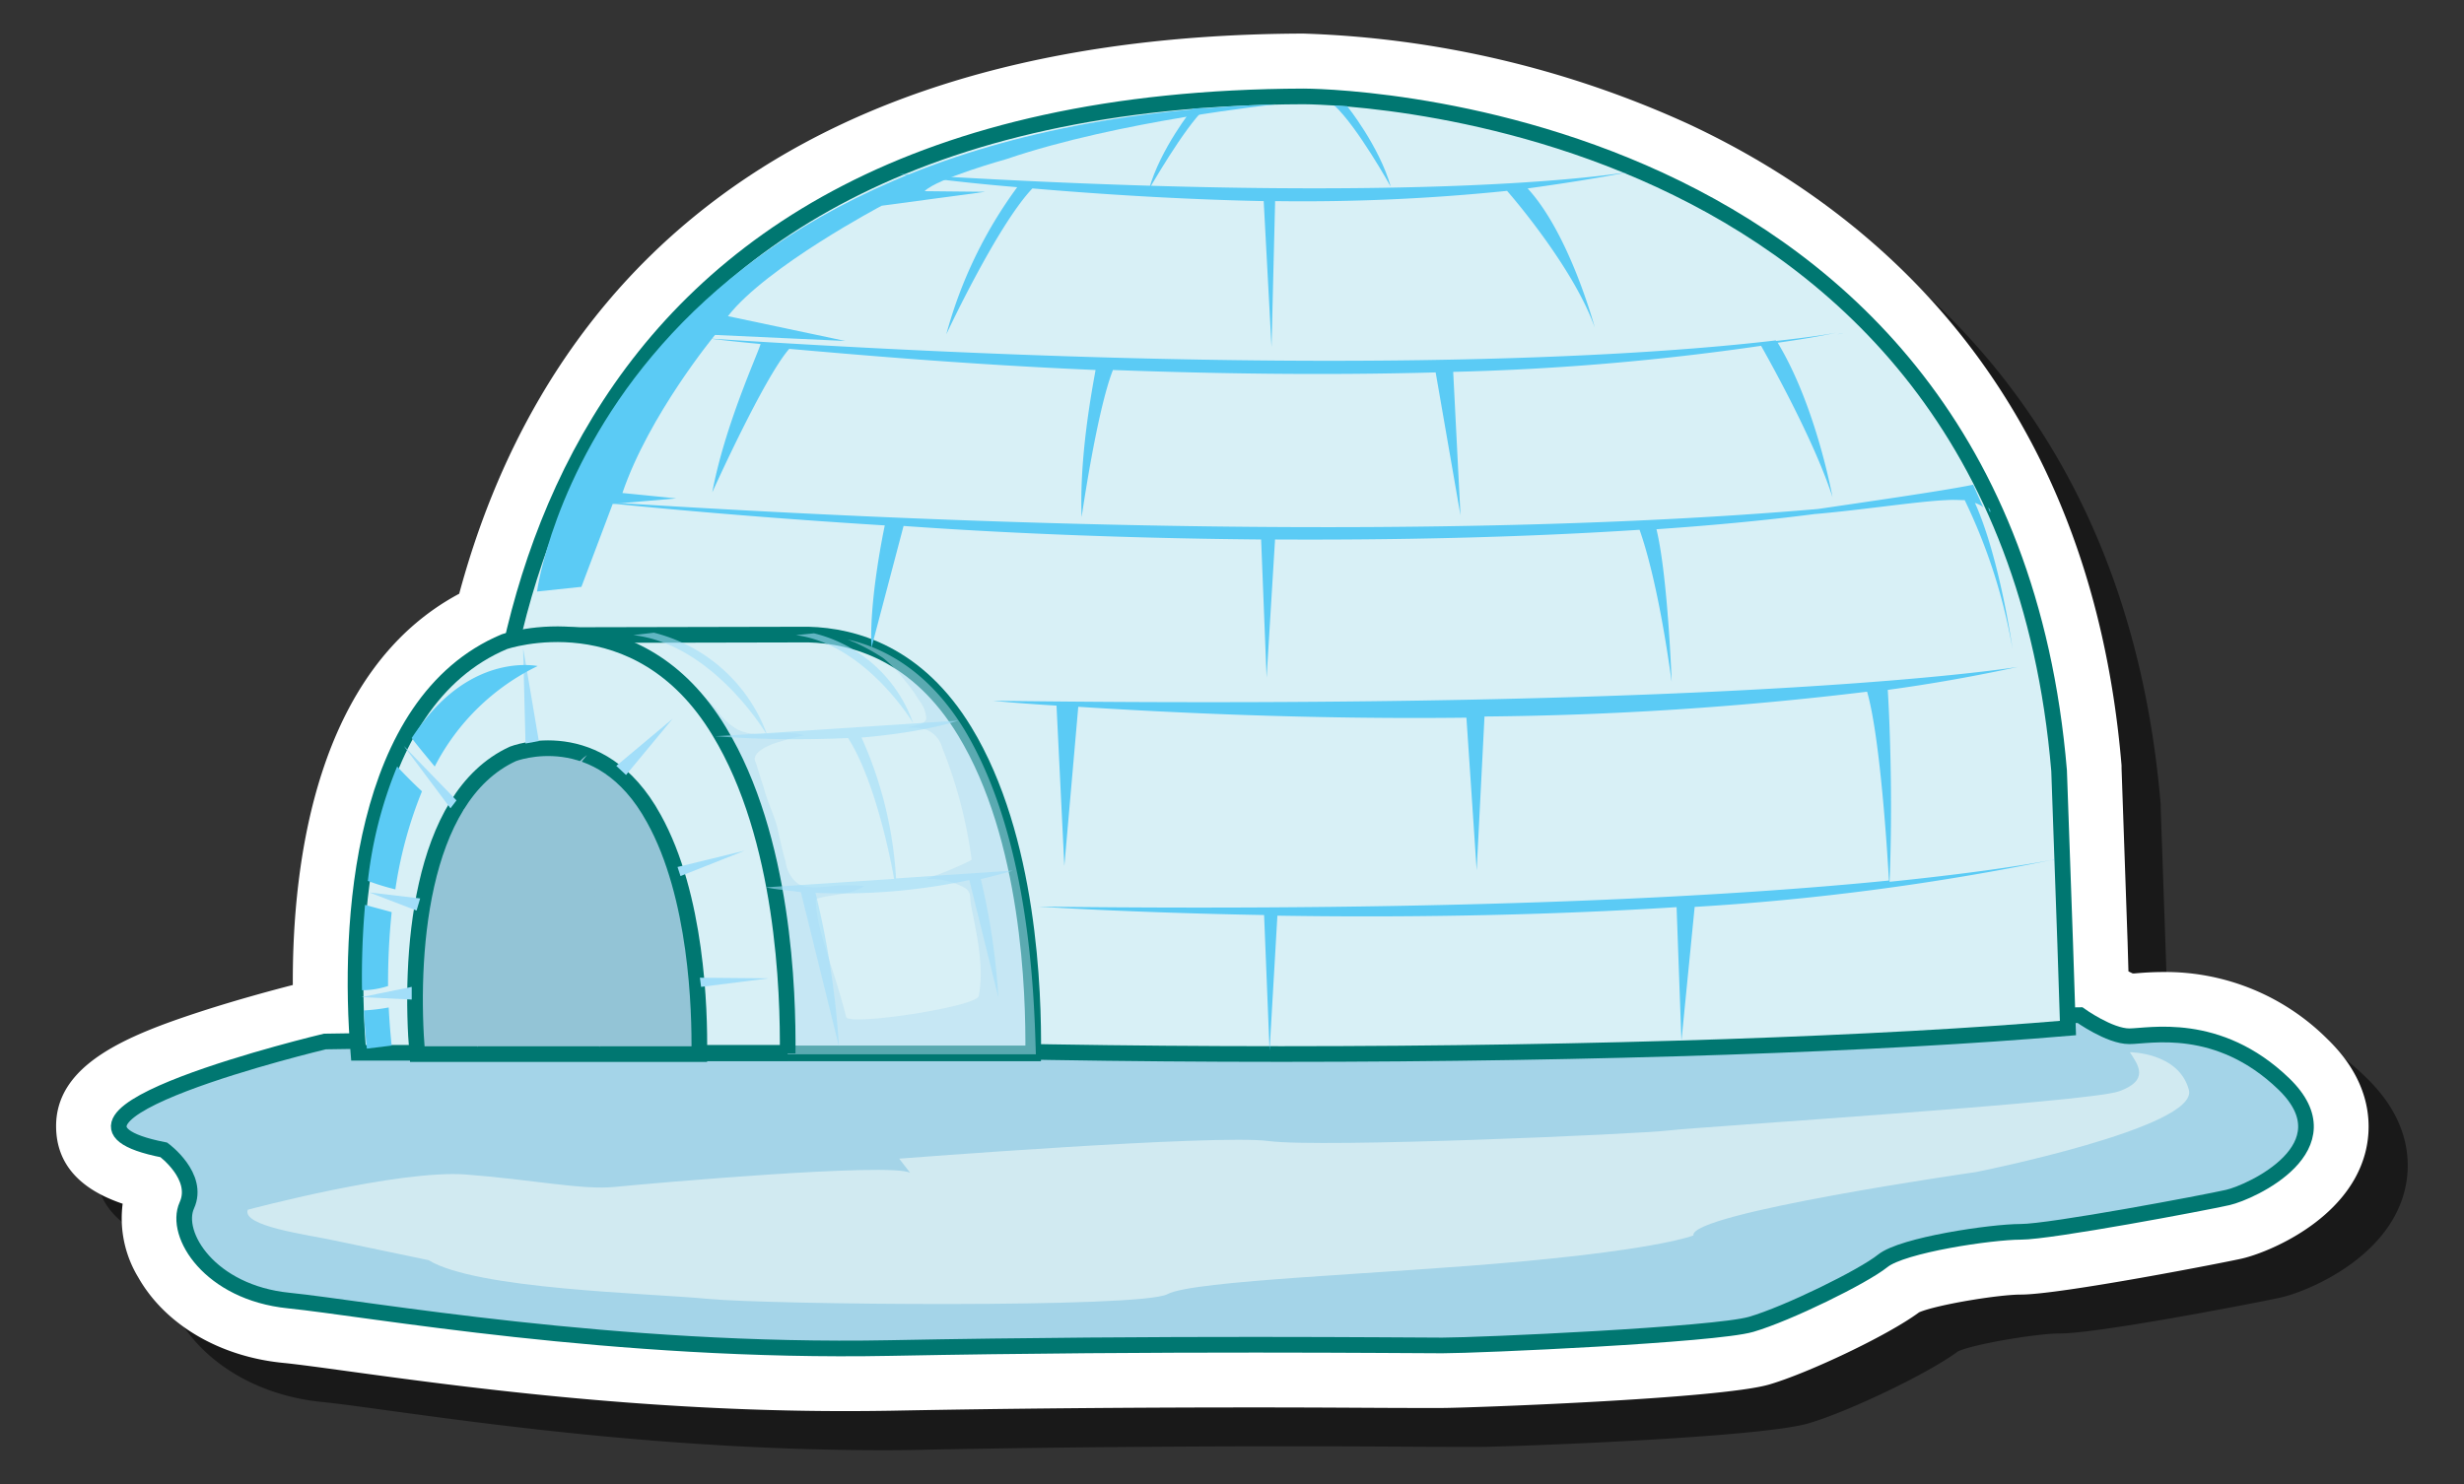 <svg id="f6981b78-c4b3-4e7e-ba7d-b26ebba20223" data-name="Layer 1" xmlns="http://www.w3.org/2000/svg" width="314.8" height="189.64" viewBox="0 0 314.8 189.64">
  <rect x="0" y="0" width="314.8" height="189.64" fill="#333333" stroke="none"/>
  <defs>
    <style>
      .a9e667b0-fdb4-4ab0-9601-ee858d0b7c28, .aab78f23-2360-45ca-a2cb-fdddbc5c40b7 {
        opacity: 0.5;
      }

      .fbc2e5f0-679f-4dda-92c1-1566e77302b1 {
        fill: #fff;
      }

      .b9ab70ae-0ef8-449b-8bea-091241734e56 {
        fill: #a4d4e8;
      }

      .ae7aa998-85dc-4f2e-a5a9-6d72f4e05b77, .b9ab70ae-0ef8-449b-8bea-091241734e56, .bd1f5844-37ff-40e0-a6e9-834d405ab552 {
        stroke: #007771;
        stroke-miterlimit: 10;
        stroke-width: 2px;
      }

      .b7f50cfe-a6c4-4f82-ad08-5eb19729991f, .f08175ce-e1e7-42e3-98f3-67c29136d4fa {
        fill: #a2def9;
      }

      .bd1f5844-37ff-40e0-a6e9-834d405ab552 {
        fill: #d8f0f6;
      }

      .a50b7fe6-51b7-408f-8536-4f17aa052c4d {
        fill: #bfe7fb;
      }

      .aab78f23-2360-45ca-a2cb-fdddbc5c40b7 {
        fill: #b5dff2;
      }

      .aab78f23-2360-45ca-a2cb-fdddbc5c40b7, .b7f50cfe-a6c4-4f82-ad08-5eb19729991f {
        isolation: isolate;
      }

      .a5a5e6c0-af9c-4931-8581-88575a404dac, .ae7aa998-85dc-4f2e-a5a9-6d72f4e05b77 {
        fill: #93c4d6;
      }

      .b7f50cfe-a6c4-4f82-ad08-5eb19729991f {
        opacity: 0.6;
      }

      .fff1965b-58c4-4d65-a2d5-327914b344da {
        fill: #5bcbf5;
      }

      .b1862381-bd39-425b-bb8a-2df5c877b3fc {
        fill: #d1eaf1;
      }
    </style>
  </defs>
  <g>
    <path class="a9e667b0-fdb4-4ab0-9601-ee858d0b7c28" d="M112.92,185.32c-26.28,0-49.49-3.18-63.35-5.08-3.66-.5-6.55-.9-8.48-1.09-8.07-.81-15-4.89-18.42-10.91a14.55,14.55,0,0,1-2-9.42c-5.55-1.87-8.41-5.12-8.5-9.7C12,141,21.3,137.3,30.83,134.2c4.52-1.46,9-2.67,11.58-3.33-.07-15.71,3-40.24,21.26-50,9-33.45,35.25-71.35,107.84-71.58a128.31,128.31,0,0,1,49.33,11.61c22.94,10.72,51.14,33.63,55.21,81.89,0,.13,0,.26,0,.39l.77,22.12.11,3.8.54.26.23,0c.92-.08,2.18-.18,3.71-.18a29.27,29.27,0,0,1,20.92,8.55c6.1,5.89,5.63,11.77,4.8,14.75-2.35,8.47-12.38,12.56-15.71,13.32-1.74.41-23.15,4.6-28.24,4.6-2.9,0-10.8,1.31-13,2.27-4.05,3-14.27,7.8-19.14,9.22-6.38,1.87-39,3-41.72,3l-3.81,0c-4.17,0-11.14-.07-20-.07-16.34,0-32,.14-46.59.42Q115.89,185.32,112.92,185.32Z"/>
    <path class="fbc2e5f0-679f-4dda-92c1-1566e77302b1" d="M107.92,180.32c-26.28,0-49.49-3.18-63.35-5.08-3.66-.5-6.55-.9-8.48-1.09-8.07-.81-15-4.89-18.42-10.91a14.55,14.55,0,0,1-2-9.42c-5.55-1.87-8.41-5.12-8.5-9.7C7,136,16.3,132.3,25.83,129.2c4.52-1.46,9-2.67,11.58-3.33-.07-15.71,3-40.24,21.26-50,9-33.45,35.25-71.35,107.84-71.58a128.31,128.31,0,0,1,49.33,11.61C238.78,26.65,267,49.56,271.05,97.82c0,.13,0,.26,0,.39l.77,22.12.11,3.8.54.26.23,0c.92-.08,2.18-.18,3.71-.18a29.27,29.27,0,0,1,20.92,8.55c6.1,5.89,5.63,11.77,4.8,14.75-2.35,8.47-12.38,12.56-15.71,13.32-1.74.41-23.15,4.6-28.24,4.6-2.9,0-10.8,1.31-13,2.27-4.05,3-14.27,7.8-19.14,9.22-6.38,1.87-39,3-41.72,3l-3.81,0c-4.17,0-11.14-.07-20-.07-16.34,0-32,.14-46.59.42Q110.89,180.32,107.92,180.32Z"/>
    <g>
      <path class="b9ab70ae-0ef8-449b-8bea-091241734e56" d="M41.51,133.09s-41.15,9.8-20.58,13.85c0,0,4.62,3.38,2.94,7.09s2.94,11.14,13,12.16,41.57,6.75,76.85,6.07,65.93-.33,70.55-.33,34.85-1.35,39.47-2.7,14.28-6.08,16.8-8.11,13.86-3.71,17.64-3.71,23.51-3.72,26.45-4.39,15.54-6.42,7.14-14.52-17.22-6.08-19.74-6.08-6.29-2.7-6.29-2.7Z"/>
      <g>
        <g>
          <path class="f08175ce-e1e7-42e3-98f3-67c29136d4fa" d="M263.85,120.61l-.78-22.12c-7.27-86.4-96.53-86.17-96.53-86.17-99.09.31-106.13,74.18-104,108.45.23,4.18.62,7.81,1,10.6,23.44,2,59.64,3.32,100.18,3.32,40.76,0,77-1.31,100.48-3.32Z"/>
          <path class="bd1f5844-37ff-40e0-a6e9-834d405ab552" d="M263.85,120.61l-.78-22.12c-7.27-86.4-96.53-86.17-96.53-86.17-99.09.31-106.13,74.18-104,108.45.23,4.18.62,7.81,1,10.6,23.44,2,59.64,3.32,100.18,3.32,40.76,0,77-1.31,100.48-3.32Z"/>
        </g>
        <g>
          <path class="a50b7fe6-51b7-408f-8536-4f17aa052c4d" d="M132,134.61c.08-7.73-.46-27.53-8.74-41.15-6-9.9-14.08-12.22-20-12.37l-32.64.07-.39,53.45Z"/>
          <path class="bd1f5844-37ff-40e0-a6e9-834d405ab552" d="M132,134.61c.08-7.73-.46-27.53-8.74-41.15-6-9.9-14.08-12.22-20-12.37l-32.64.07-.39,53.45Z"/>
          <path class="aab78f23-2360-45ca-a2cb-fdddbc5c40b7" d="M123.3,93.39c-4.49-7.43-10.14-10.6-15.09-11.69.31.08.7.31,1,.39a28.18,28.18,0,0,1,3.63,2A16.88,16.88,0,0,1,115.64,87a19.12,19.12,0,0,1,1.78,2.48,4.16,4.16,0,0,1,.93,2.32c-.08.62-.93.77-1.47.93A3.52,3.52,0,0,0,116,93a7.73,7.73,0,0,1,2.32.23,3.48,3.48,0,0,1,2.09,2.4,59,59,0,0,1,3.71,14.08c0,.07,0,.23-.08.23a45.14,45.14,0,0,1-5.8,2.4,9.08,9.08,0,0,1,4.64.92c1.4.62.93,1.32,1.24,2.71.7,3.64,1.63,7.58.93,11.3-.23,1.39-16.63,3.86-16.94,2.7-.62-2.39-1.32-4.72-2.09-7-.77-2.63-1.7-5.1-1.78-7.89a.83.83,0,0,1,.08-.23c2-.62,4.33-.46,6.11-1.62a19.68,19.68,0,0,0-4.72.07c-1.24.08-2.94.24-3.87-.46a4.19,4.19,0,0,1-1.47-2.71c-.38-1.31-.69-2.7-1-4.1-.39-1.78-1.32-3.48-1.78-5.33-.31-.93-.62-1.94-.93-2.94-.08-.31-.31-.62-.23-.93.23-.93,1.62-1.47,2.32-1.78a39.89,39.89,0,0,1,4-1.08c-2.71-.93-5.88.62-8.58-.78a7.94,7.94,0,0,1-2.71-2.63,25.87,25.87,0,0,0-3.33-3.09,29.13,29.13,0,0,0-13.61-6.19H71l-.39,53.45h61.73C132.12,126.8,131.5,107.15,123.3,93.39Z"/>
          <path class="bd1f5844-37ff-40e0-a6e9-834d405ab552" d="M100.63,134.61c.08-7.73-.46-27.53-8.74-41.15C81.45,76.14,64.43,82,64.43,82c-18.41,7.74-20,36.05-18.64,52.53h54.84Z"/>
          <path class="f08175ce-e1e7-42e3-98f3-67c29136d4fa" d="M89.73,134.61c.07-5.8-.39-20.49-5.88-30.63-7-12.92-18.41-8.51-18.41-8.51-12.38,5.73-13.54,26.92-12.53,39.14Z"/>
          <path class="ae7aa998-85dc-4f2e-a5a9-6d72f4e05b77" d="M89.34,134.61c.08-5.57-.31-20.11-5.8-30-6.89-12.61-18-8.28-18-8.28-12.15,5.57-13.23,26.3-12.23,38.37H89.34Z"/>
          <g>
            <path class="b7f50cfe-a6c4-4f82-ad08-5eb19729991f" d="M116.65,92.38A17.93,17.93,0,0,0,104,80.93l-2.32.23C110.61,82.32,116.65,92.38,116.65,92.38Z"/>
            <path class="b7f50cfe-a6c4-4f82-ad08-5eb19729991f" d="M125.31,112.34c2.63-.62,4.1-1.09,4.1-1.09l-14.93,1a51,51,0,0,0-4.41-18c8.28-.7,12.38-2.17,12.38-2.17L97.93,93.69A20.74,20.74,0,0,0,83.54,80.85l-2.63.31C90.42,82.25,97,92.3,97.85,93.69l-6.5.39a140.72,140.72,0,0,0,17,.23c3.32,5.19,5.34,14.86,5.88,18l-16.4,1.08c1.47.31,3,.39,4.49.62l4.87,19.73a112,112,0,0,0-3-19.65,78.15,78.15,0,0,0,19.65-1.63l3.71,15A86.85,86.85,0,0,0,125.31,112.34Z"/>
          </g>
        </g>
        <polygon class="f08175ce-e1e7-42e3-98f3-67c29136d4fa" points="46.18 127.42 52.6 127.73 52.6 126.11 46.18 127.42"/>
        <polygon class="f08175ce-e1e7-42e3-98f3-67c29136d4fa" points="47.18 114.04 53.22 116.36 53.68 114.81 47.18 114.04"/>
        <polygon class="f08175ce-e1e7-42e3-98f3-67c29136d4fa" points="51.59 95.32 58.32 102.28 57.55 103.29 51.59 95.32"/>
        <polygon class="f08175ce-e1e7-42e3-98f3-67c29136d4fa" points="66.83 82.79 67.14 95.01 68.84 94.7 66.83 82.79"/>
        <polygon class="f08175ce-e1e7-42e3-98f3-67c29136d4fa" points="78.74 97.87 79.98 99.03 85.94 91.84 78.74 97.87"/>
        <polygon class="f08175ce-e1e7-42e3-98f3-67c29136d4fa" points="86.56 110.79 86.94 111.95 95.14 108.7 86.56 110.79"/>
        <polygon class="f08175ce-e1e7-42e3-98f3-67c29136d4fa" points="89.42 124.94 89.57 126.11 98.23 125.02 89.42 124.94"/>
        <path class="fff1965b-58c4-4d65-a2d5-327914b344da" d="M54.92,91.22a30.74,30.74,0,0,0-2.32,3.09c.93,1.24,1.93,2.4,2.94,3.64A29,29,0,0,1,68.69,85.11C68.61,85.11,61.49,83.56,54.92,91.22Z"/>
        <path class="fff1965b-58c4-4d65-a2d5-327914b344da" d="M50.51,113.65a54.09,54.09,0,0,1,3.4-12.53c-1.08-1-2.16-2.09-3.17-3.17A54,54,0,0,0,47,112.57,30.92,30.92,0,0,0,50.51,113.65Z"/>
        <path class="fff1965b-58c4-4d65-a2d5-327914b344da" d="M49.58,126a87.69,87.69,0,0,1,.46-9.44c-1.08-.31-2.32-.62-3.4-.93a105.7,105.7,0,0,0-.39,10.91A11.06,11.06,0,0,0,49.58,126Z"/>
        <path class="fff1965b-58c4-4d65-a2d5-327914b344da" d="M46.49,129.12c.07,1.78.23,3.41.38,4.88l3.17-.39s-.23-1.94-.38-4.87A24.39,24.39,0,0,1,46.49,129.12Z"/>
        <path class="fff1965b-58c4-4d65-a2d5-327914b344da" d="M68.61,75.59S76.42,16,163,13.33c0,0-20,2.08-34.42,7,0,0-8.9,2.48-10.45,4.1l7.74.08-13.23,1.78S97.93,34.06,93,40.4l15,3.17L91.35,42.8S82.92,53,79.52,63l6.88.69-8.12.7-4,10.6Z"/>
        <g>
          <path class="fff1965b-58c4-4d65-a2d5-327914b344da" d="M262.15,109.94a2,2,0,0,1,.38-.08A1,1,0,0,1,262.15,109.94Z"/>
          <path class="fff1965b-58c4-4d65-a2d5-327914b344da" d="M234.76,42.72a4.72,4.72,0,0,1,.7-.08A2.31,2.31,0,0,0,234.76,42.72Z"/>
          <path class="fff1965b-58c4-4d65-a2d5-327914b344da" d="M216.51,115.89a323.87,323.87,0,0,0,45.64-6c-1.63.31-7.89,1.47-20.74,2.79.47-11.22-.07-22.05-.23-24.52,5.73-.78,11.3-1.78,16.63-2.94,0,0-33.41,5.57-130.95,4.33,0,0,3,.31,8.12.62l1,20.49,1.78-20.34c11,.7,29.16,1.63,49.59,1.39l1.31,19.5,1-19.65a435.92,435.92,0,0,0,48.88-3.17c1.7,5.88,2.63,21.19,2.79,24.13-19.42,1.94-53.76,4-108.68,3.33,0,0,11.52.77,28.85,1.08l.7,17.33,1-17.25c14.39.23,32.57.08,51-1.09l.62,17.1Z"/>
          <path class="fff1965b-58c4-4d65-a2d5-327914b344da" d="M91,62.91s6.58-14.62,9.83-18.33c8.82.77,22.74,2,39.14,2.7-.47,2.63-2.09,11.14-1.78,18.8,0,0,1.93-13.54,4-18.8,12.69.47,26.92.7,41.23.31l3.17,18.26-.93-18.33A327,327,0,0,0,225,44.19c.77,1.39,6.73,11.91,9.12,19.34,0,0-2.08-11.61-7-19.73,2.63-.38,5.11-.77,7.59-1.31-1.09.23-3.64.62-7.82,1.08v-.08l-.62.08c-16.7,1.93-58.09,4.72-135.67-.31,0,0,2.4.31,6.57.7C96.77,45.35,92.59,54.4,91,62.91Z"/>
          <path class="fff1965b-58c4-4d65-a2d5-327914b344da" d="M120.9,42.72s6.5-13.92,11-18.64c8.13.69,18.41,1.39,29.55,1.62l1,18.64.46-18.64a255.56,255.56,0,0,0,29.63-1.31c2.09,2.39,8.82,10.67,11.21,17.48,0,0-3.17-11.91-8.58-17.79,4.48-.62,9-1.32,13.3-2.17,0,0-24.52,4.64-93.59.31,0,0,5.8.93,15.08,1.7A56.64,56.64,0,0,0,120.9,42.72Z"/>
          <path class="fff1965b-58c4-4d65-a2d5-327914b344da" d="M154,13.79l-1.63.08s-4.1,5.1-5.57,10.28C146.81,24.23,151.14,16.5,154,13.79Z"/>
          <path class="fff1965b-58c4-4d65-a2d5-327914b344da" d="M177.68,23.85c-1.47-5.19-5.57-10.29-5.57-10.29l-1.63-.08C173.42,16.19,177.68,23.85,177.68,23.85Z"/>
          <path class="fff1965b-58c4-4d65-a2d5-327914b344da" d="M161.12,68.94l.7,17.64,1.08-17.64c15.09.08,31-.23,46.57-1.24.69,1.94,2.47,7.58,4.1,19.42,0,0-.47-13.38-1.94-19.49,6.81-.47,13.62-1.09,20.19-1.94,5.57-.46,13.15-1.62,16.79-1.78,1-.07,1.7,0,2.4,0a71.93,71.93,0,0,1,6.11,19s-1.63-11.61-4.8-18.65c.62.24.93.39,1.08.62l-1.31-2.94c-3.71.78-15.08,2.4-19.8,3.1-25.06,2.16-74.65,4.33-157-1,0,0,15.09,1.7,37.75,3.1-.31,1.47-2,9.9-1.7,15.62l4.1-15.55C128.79,68.17,144.49,68.79,161.12,68.94Z"/>
          <path class="fff1965b-58c4-4d65-a2d5-327914b344da" d="M254,64.84l.24.62C254.33,65.38,254.33,65.15,254,64.84Z"/>
        </g>
        <path class="a5a5e6c0-af9c-4931-8581-88575a404dac" d="M55.3,126.65l30.17-1S67.22,128.43,55.3,126.65Z"/>
        <path class="a5a5e6c0-af9c-4931-8581-88575a404dac" d="M56.54,116.05l29.4-.77C85.94,115.12,68.22,117.6,56.54,116.05Z"/>
        <path class="a5a5e6c0-af9c-4931-8581-88575a404dac" d="M59.1,103.44l21.11-.62A83.11,83.11,0,0,1,59.1,103.44Z"/>
        <path class="a5a5e6c0-af9c-4931-8581-88575a404dac" d="M65.05,103.44a24.25,24.25,0,0,0-3.33,12.38s-1.08-8,1.94-12.38Z"/>
        <path class="a5a5e6c0-af9c-4931-8581-88575a404dac" d="M79.44,103a24.19,24.19,0,0,0-3.33,12.37s-1.08-8,1.94-12.37Z"/>
        <path class="a5a5e6c0-af9c-4931-8581-88575a404dac" d="M70.54,103.21S72.63,98.1,75,96.48c0,0-2.94,3.33-3.4,6.73Z"/>
        <path class="a5a5e6c0-af9c-4931-8581-88575a404dac" d="M68.15,116.2a68.83,68.83,0,0,0,0,10.52l.92-10.59Z"/>
        <path class="a5a5e6c0-af9c-4931-8581-88575a404dac" d="M61.26,127,61,133.84S59.71,127,60,127C60.1,126.8,61.26,127,61.26,127Z"/>
        <path class="a5a5e6c0-af9c-4931-8581-88575a404dac" d="M76.81,126.41l-.23,7.43s-1.32-7.5-1.09-7.58S76.81,126.41,76.81,126.41Z"/>
        <path class="a5a5e6c0-af9c-4931-8581-88575a404dac" d="M83.62,115.2c0,.23-1.24,6.42-1.09,10.44,0,0-.77-7.12-.31-10.29Z"/>
      </g>
      <path class="b1862381-bd39-425b-bb8a-2df5c877b3fc" d="M31.65,154.59s19.27-5.17,27.93-4.5,14.8,2,19,1.58,35.18-3.16,37.7-1.8l-1.4-1.81s40.49-3.15,47.2-2.25,47.47-.9,51.1-1.35,53.62-3.6,57.53-5,2.52-3.3,1.4-5c0,0,6.24,0,7.54,4.81s-27.18,10.5-27.18,10.5-36.68,5.25-36.12,8.1c0,0-3.91,1.66-21.78,3.31s-42.08,2.4-45.43,4.2-50.83,1.35-58.65.6-29.6-1.2-35.74-4.95L42.63,158.5C39.1,157.74,30.9,156.69,31.65,154.59Z"/>
    </g>
  </g>
</svg>
